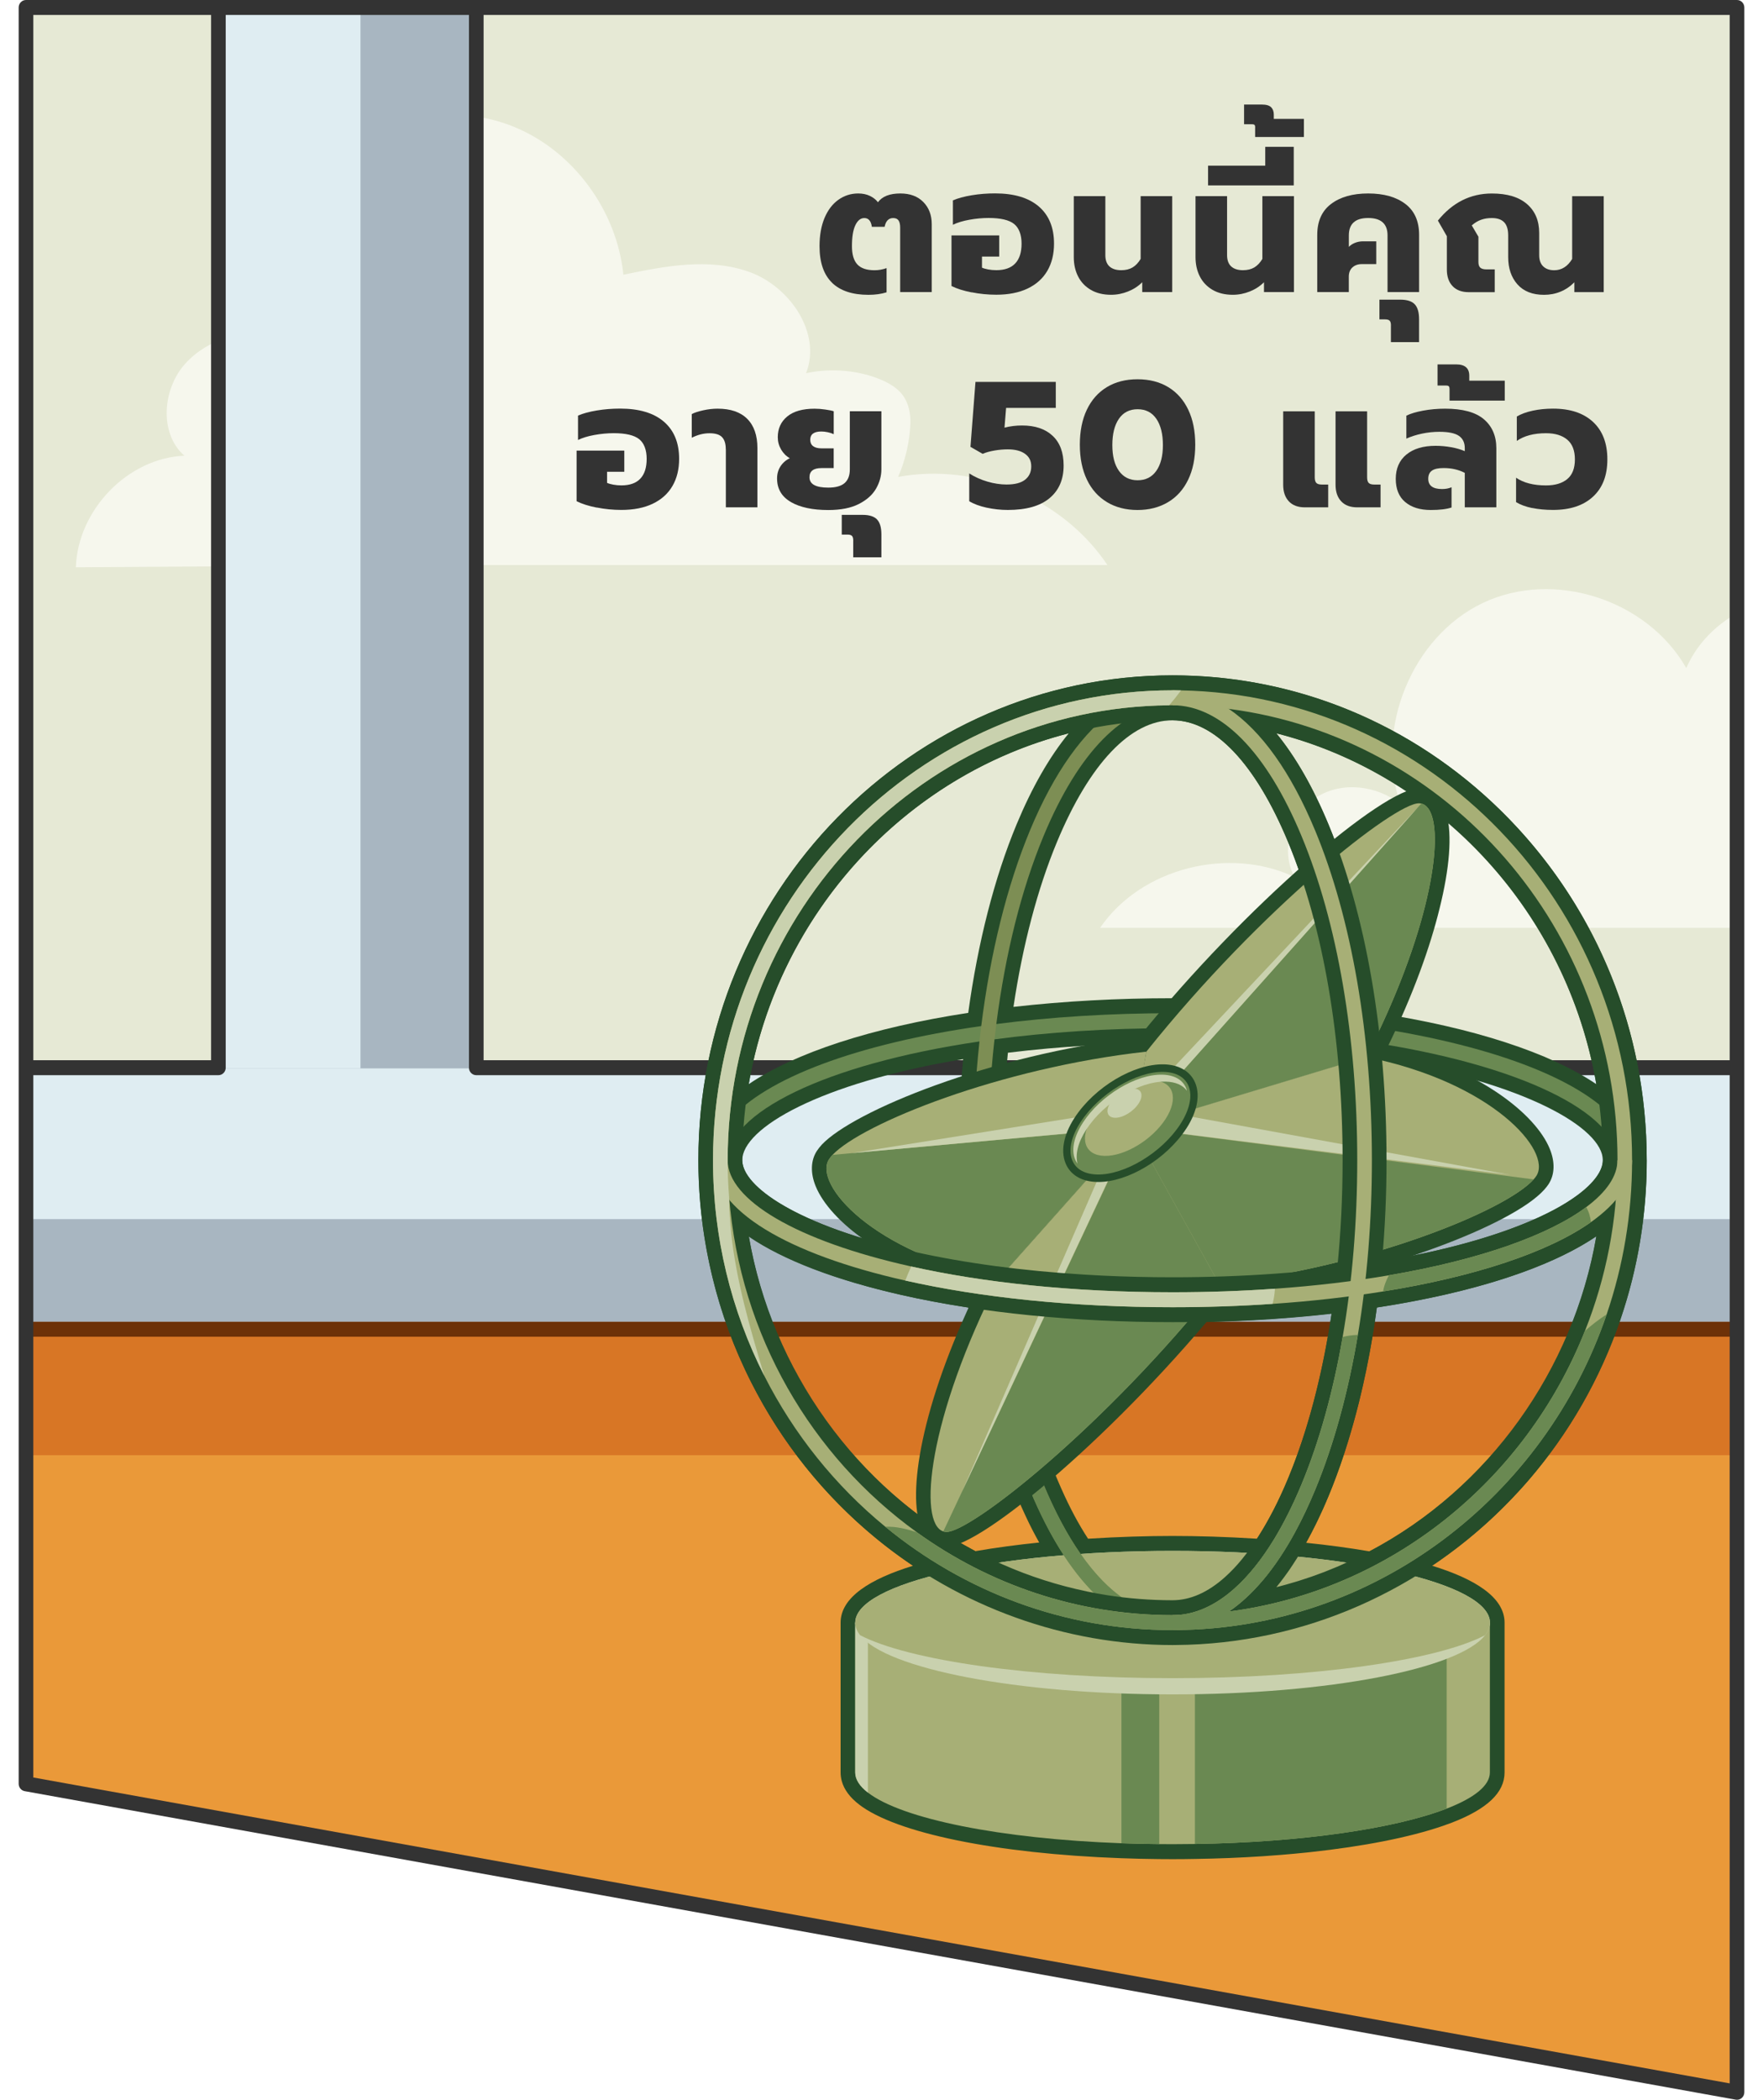 <?xml version="1.0" encoding="UTF-8"?>
<svg xmlns="http://www.w3.org/2000/svg" xmlns:xlink="http://www.w3.org/1999/xlink" viewBox="0 0 472 562">
  <defs>
    <style>
      .cls-1 {
        fill: #7d8e54;
      }

      .cls-2 {
        fill: #6a8952;
      }

      .cls-3 {
        fill: #dfedf2;
      }

      .cls-4 {
        fill: #ea9939;
      }

      .cls-5 {
        fill: #d87625;
      }

      .cls-6 {
        fill: #e6e9d5;
      }

      .cls-7 {
        fill: none;
      }

      .cls-8 {
        fill: #c9d1ae;
      }

      .cls-9 {
        fill: #264d2a;
      }

      .cls-10 {
        fill: #f6f7ed;
      }

      .cls-11 {
        fill: #333;
      }

      .cls-12 {
        fill: #a7af76;
      }

      .cls-13 {
        fill: #6d3108;
      }

      .cls-14 {
        fill: #a8b6c1;
      }

      .cls-15 {
        clip-path: url(#clippath);
      }
    </style>
    <clipPath id="clippath">
      <polygon class="cls-7" points="465.04 2 465.04 560 6.96 477.43 6.96 2 465.04 2"/>
    </clipPath>
  </defs>
  <g id="Image">
    <g>
      <g class="cls-15">
        <rect class="cls-4" x="3.18" y="339.95" width="564.67" height="225.24"/>
        <rect class="cls-5" x="3.41" y="355.76" width="477.71" height="33.72"/>
        <rect class="cls-6" x="-3.03" y="-25.93" width="536.34" height="319.46"/>
        <path class="cls-10" d="M112.49,151.23h184c-12.04-17.96-35.09-27.48-56.04-23.58,1.9-4.31,3.13-9.58,3.28-14.32.09-2.69-.48-5.48-2.08-7.61-1.38-1.84-3.42-3.05-5.51-3.97-6.14-2.7-13.83-3.31-20.34-1.86,4.24-10.81-4.43-23.25-15.18-27.1-10.74-3.86-22.56-1.58-33.72.74-1.77-17.2-13.37-32.97-29.05-39.48-15.68-6.51-34.75-3.46-47.75,7.61s-19.35,29.71-15.91,46.65c-8.97-.04-18.51,2.29-24.6,9.03-6.09,6.74-7.04,18.67-.23,24.63-15.09.62-28.52,14.43-29.05,29.86"/>
        <g>
          <rect class="cls-3" x="-208.2" y="285.77" width="687.93" height="68"/>
          <rect class="cls-14" x="-208.2" y="326.3" width="687.93" height="27.48"/>
          <rect class="cls-14" x="58.47" y=".44" width="69.04" height="285.52"/>
          <rect class="cls-3" x="58.47" y=".44" width="38.04" height="285.52"/>
          <path class="cls-11" d="M58.47,287.77H-210.6c-1.08,0-1.96-.9-1.96-2s.88-2,1.96-2H56.51V-11.77c0-1.11.88-2,1.96-2s1.96.9,1.96,2v297.54c0,1.11-.88,2-1.96,2Z"/>
          <path class="cls-11" d="M467.1,287.77H127.51c-1.08,0-1.96-.9-1.96-2V-11.77c0-1.11.88-2,1.96-2s1.96.9,1.96,2v295.54h337.63c1.08,0,1.96.9,1.96,2s-.88,2-1.96,2Z"/>
          <rect class="cls-13" x="3.41" y="353.76" width="476.32" height="4"/>
        </g>
        <path class="cls-10" d="M479.75,248.34h-185.23c10.99-16.14,34.65-21.88,52.1-13.58-4-7.09-.95-17.05,5.84-21.38s16.16-3.2,22.47,1.83c-7-20.1,3.12-44.82,22.05-53.82,18.92-9,43.94-1.01,54.48,17.41,6.59-15.15,25.78-23.06,40.81-16.82"/>
      </g>
      <g>
        <g>
          <path class="cls-9" d="M440.87,310.53c0-71.56-56.94-129.77-126.94-129.77s-126.95,58.21-126.95,129.77c0,43.88,21.8,84.63,57.45,108.54-11.49,3.53-19.38,8.46-19.38,15.23v40.09c0,.78.11,1.56.31,2.31.62,2.26,2.17,4.37,4.64,6.27,9.86,7.64,36.73,13.15,70.1,14.37,3.45.13,6.9.21,10.24.24,1.19.01,2.39.02,3.59.02,2.04,0,4.05-.02,6.04-.06,6.22-.09,12.3-.34,18.17-.73,1.67-.11,3.34-.24,4.98-.37,2.31-.19,4.58-.4,6.81-.63.31-.04.63-.07.93-.1,14.16-1.53,26.44-3.93,35.36-6.99.86-.3,1.69-.6,2.5-.9,9.48-3.67,14.09-8.06,14.09-13.43v-40.09c0-6.77-7.88-11.69-19.38-15.23,35.66-23.91,57.45-64.66,57.45-108.54ZM369.99,283.48c38.44,6.37,59.13,18.48,59.13,27.05s-20.69,20.68-59.13,27.04c.79-8.85,1.22-17.92,1.22-27.04s-.43-18.2-1.22-27.05ZM427.38,290.18c-12.4-8.4-32.96-15.13-58.77-19.08-2.57-18.79-7.01-36.17-12.94-50.43-4.12-9.93-8.8-18.08-13.97-24.4,43.81,11.18,77.82,48.26,85.67,93.92ZM359.46,310.53c0,9.73-.5,19.38-1.45,28.76-13.84,1.7-28.65,2.58-44.08,2.58s-30.24-.88-44.11-2.58c-.95-9.26-1.43-18.92-1.43-28.76s.51-19.39,1.45-28.77c13.86-1.7,28.67-2.58,44.09-2.58s30.23.88,44.08,2.58c.95,9.36,1.45,19.01,1.45,28.77ZM313.92,192.78c11.22,0,22.21,11.57,30.94,32.59,5.18,12.47,9.18,27.63,11.65,44.12-13.56-1.53-27.85-2.32-42.59-2.32s-29.04.79-42.59,2.32c2.46-16.48,6.45-31.65,11.64-44.12,8.73-21.02,19.73-32.59,30.95-32.59ZM286.13,196.27c-5.17,6.31-9.84,14.46-13.97,24.39-5.93,14.26-10.37,31.64-12.94,50.43-25.81,3.95-46.37,10.68-58.77,19.08,7.86-45.65,41.86-82.72,85.67-93.91ZM257.85,283.48c-.79,8.85-1.22,17.92-1.22,27.05s.43,18.23,1.23,27.04c-38.44-6.37-59.14-18.48-59.14-27.04s20.69-20.68,59.13-27.05ZM261.23,415.21c-31.96-16.88-54.54-48.5-60.75-84.31,12.4,8.38,32.96,15.11,58.76,19.06.2,1.41.4,2.81.61,4.21.02.1.03.2.05.29.17,1.06.33,2.12.51,3.17.04.21.07.42.11.63.17.97.33,1.93.51,2.88.05.28.1.56.15.84.17.9.34,1.8.52,2.7.07.31.13.63.2.95.17.86.34,1.71.53,2.56.07.34.15.69.23,1.03.18.82.36,1.64.55,2.45.08.36.17.72.24,1.07.19.8.38,1.58.57,2.37.1.37.19.74.28,1.11.2.76.38,1.52.59,2.27.1.38.21.76.31,1.15.2.72.39,1.45.6,2.17.12.4.24.8.35,1.2.2.69.39,1.37.6,2.05.14.43.26.86.4,1.29.2.63.39,1.27.6,1.9.16.47.31.94.47,1.41.19.57.37,1.15.57,1.71.19.54.38,1.07.57,1.6.18.48.34.98.52,1.46.24.65.49,1.3.73,1.94.14.35.26.7.4,1.04.38.99.77,1.97,1.18,2.93.03.08.07.16.1.24.31.75.64,1.49.95,2.22.09.2.18.39.26.59.27.6.55,1.21.82,1.8.11.25.23.49.34.73.25.53.5,1.06.75,1.58.14.29.28.58.43.87.23.45.45.9.68,1.34.19.35.37.69.55,1.04.19.35.38.71.57,1.06.2.35.38.7.58,1.04-5.75.59-11.5,1.35-16.96,2.29ZM336.52,411.83c-8.23-.52-16.03-.74-22.6-.74s-14.38.22-22.62.74c-2.52-3.85-4.92-8.34-7.15-13.39-.05-.1-.09-.19-.13-.29-.35-.8-.71-1.62-1.06-2.45-.03-.08-.06-.16-.1-.24-.32-.79-.65-1.6-.97-2.41-.24-.64-.49-1.29-.73-1.94-.1-.26-.2-.51-.29-.77-.26-.74-.53-1.49-.79-2.24-.06-.18-.13-.36-.2-.54-.27-.8-.54-1.61-.81-2.43-.04-.14-.09-.27-.13-.41-.28-.85-.55-1.71-.81-2.58-.04-.1-.07-.21-.11-.32-.26-.88-.53-1.78-.79-2.68-.02-.1-.05-.19-.08-.28-.26-.92-.52-1.84-.76-2.77-.03-.09-.05-.17-.07-.26-.25-.93-.5-1.87-.73-2.82-.03-.09-.05-.19-.07-.28-.24-.94-.47-1.89-.7-2.85-.03-.11-.05-.21-.08-.32-.22-.95-.43-1.9-.65-2.86-.02-.12-.05-.24-.08-.36-.21-.95-.4-1.91-.6-2.87-.03-.14-.06-.29-.09-.43-.19-.95-.37-1.9-.56-2.85-.03-.17-.06-.34-.09-.51-.18-.94-.34-1.88-.51-2.83-.03-.18-.06-.36-.09-.54-.17-.95-.32-1.91-.47-2.87-.03-.15-.05-.3-.07-.44-.08-.46-.14-.92-.21-1.37,13.52,1.53,27.81,2.31,42.58,2.31s29-.78,42.59-2.32c-2.47,16.48-6.46,31.65-11.65,44.13-2.57,6.18-5.37,11.59-8.34,16.13ZM366.62,415.21c-5.48-.94-11.21-1.7-16.96-2.29,2.14-3.82,4.15-8.01,6.02-12.53,5.93-14.26,10.37-31.64,12.94-50.43,25.8-3.94,46.35-10.68,58.75-19.07-6.2,35.82-28.79,67.45-60.74,84.32Z"/>
          <path class="cls-12" d="M398.88,434.3v40.09c0,3.53-4.21,6.84-11.57,9.68-13.79,5.33-38.62,9.02-67.4,9.47-1.98.03-3.97.05-5.98.05-1.19,0-2.38-.01-3.57-.02-3.44-.03-6.82-.11-10.13-.23-32.5-1.19-58.81-6.54-67.87-13.56-2.21-1.71-3.4-3.52-3.4-5.4v-40.09h169.92Z"/>
          <path class="cls-8" d="M232.36,434.3v45.49c-2.21-1.71-3.4-3.52-3.4-5.4v-40.09h3.4Z"/>
          <path class="cls-2" d="M310.36,449.27v44.3c-3.44-.03-6.82-.11-10.13-.23v-44.07h10.13Z"/>
          <path class="cls-2" d="M387.31,436.3v47.77c-13.79,5.33-38.62,9.02-67.4,9.47v-57.24h67.4Z"/>
          <path class="cls-8" d="M398.88,434.3c0,1.15-.44,2.27-1.29,3.36-7.03,9-41.82,15.84-83.66,15.84s-76.66-6.85-83.67-15.85c-.85-1.09-1.29-2.21-1.29-3.35,0-10.61,38.04-19.21,84.97-19.21s84.96,8.6,84.96,19.21Z"/>
          <path class="cls-12" d="M398.88,434.3c0,1.15-.44,2.27-1.29,3.36-12.96,6.73-45.53,11.5-83.66,11.5s-70.72-4.78-83.67-11.51c-.85-1.09-1.29-2.21-1.29-3.35,0-10.61,38.04-19.21,84.97-19.21s84.96,8.6,84.96,19.21Z"/>
          <path class="cls-12" d="M313.92,184.76c-67.85,0-123.04,56.42-123.04,125.76,0,47.3,25.67,88.59,63.53,110.05,11.53,6.55,24.19,11.24,37.6,13.72,7.11,1.32,14.44,2,21.91,2s14.8-.68,21.92-2c13.4-2.47,26.05-7.17,37.58-13.72,37.86-21.47,63.53-62.76,63.53-110.05,0-69.35-55.19-125.76-123.03-125.76ZM367.32,419.35c-11.79,6.08-24.7,10.21-38.32,11.97-3.69.48-7.43.78-11.22.9-1.28.05-2.57.07-3.86.07-5.11,0-10.15-.33-15.09-.97-13.61-1.77-26.52-5.9-38.32-11.97-36-18.53-61.6-55.2-65.25-98.18-.3-3.5-.46-7.06-.46-10.64s.16-7.14.46-10.64c4.85-57.07,48.37-102.98,103.57-110.15,4.95-.64,9.98-.97,15.09-.97s10.14.33,15.08.97c55.19,7.16,98.72,53.08,103.57,110.15.3,3.5.46,7.06.46,10.64s-.16,7.14-.46,10.64c-3.65,42.99-29.25,79.66-65.25,98.18Z"/>
          <path class="cls-2" d="M432.57,299.88c-9.64-11.37-34.48-20.56-67.44-25.26-1.32-.19-2.66-.37-4.03-.54-14.46-1.87-30.37-2.9-47.18-2.9s-32.72,1.03-47.19,2.9c-1.35.17-2.69.35-4.03.54-32.96,4.71-57.81,13.89-67.44,25.26-2.86,3.37-4.38,6.94-4.38,10.64s1.52,7.27,4.38,10.64c9.64,11.38,34.5,20.56,67.46,25.26,1.32.19,2.66.37,4.02.55,14.47,1.87,30.38,2.89,47.18,2.89s32.72-1.03,47.18-2.89c1.36-.18,2.7-.36,4.03-.55,32.97-4.71,57.81-13.89,67.44-25.26,2.86-3.37,4.38-6.94,4.38-10.64s-1.52-7.27-4.38-10.64ZM365.6,342.32c-1.31.2-2.65.39-4.01.56-14.25,1.9-30.26,2.99-47.67,2.99s-33.41-1.09-47.67-2.99c-1.35-.17-2.68-.36-4.01-.56-41.75-6.13-67.44-19.28-67.44-31.79s25.68-25.65,67.43-31.79c1.32-.2,2.65-.39,4.01-.56,14.26-1.9,30.27-2.99,47.68-2.99s33.42,1.09,47.67,2.99c1.35.17,2.69.36,4.01.56,41.75,6.14,67.43,19.28,67.43,31.79s-25.68,25.65-67.43,31.79Z"/>
          <path class="cls-1" d="M365.6,278.74c-.15-1.38-.3-2.75-.47-4.12-2.44-19.57-6.88-37.52-13.06-52.39-6.45-15.54-14.36-26.59-23.07-32.49-4.83-3.28-9.89-4.98-15.08-4.98s-10.26,1.69-15.09,4.98c-8.7,5.9-16.61,16.95-23.07,32.49-6.18,14.88-10.62,32.82-13.06,52.39-.17,1.36-.32,2.73-.47,4.12-1.12,10.25-1.69,20.92-1.69,31.79s.58,21.54,1.7,31.79c.04.41.08.82.13,1.23.11.96.23,1.92.35,2.88,2.43,19.57,6.86,37.53,13.04,52.39,2.76,6.65,5.79,12.47,9.03,17.42,4.33,6.64,9.05,11.7,14.04,15.08,1.77,1.21,3.58,2.21,5.43,2.97,3.15,1.33,6.39,2,9.67,2,1.29,0,2.59-.11,3.86-.32,1.96-.32,3.9-.88,5.81-1.68,1.83-.77,3.64-1.76,5.42-2.97,4.99-3.37,9.71-8.44,14.04-15.08,3.25-4.96,6.28-10.78,9.03-17.42,6.18-14.88,10.62-32.82,13.06-52.39.17-1.36.32-2.73.47-4.12,1.12-10.25,1.69-20.92,1.69-31.79s-.58-21.54-1.69-31.79ZM361.1,346.98c-2.41,18.79-6.7,35.99-12.63,50.28-3.04,7.3-6.37,13.54-9.94,18.64-6.34,9.1-13.4,14.59-20.74,16.01-1.27.25-2.57.38-3.86.38-8.73,0-17.17-5.7-24.62-16.39-3.57-5.11-6.9-11.34-9.93-18.64-5.93-14.29-10.22-31.49-12.63-50.28-.15-1.14-.29-2.28-.42-3.43-.03-.22-.05-.44-.07-.67-1.19-10.4-1.79-21.27-1.79-32.35s.61-21.94,1.78-32.35c.15-1.37.31-2.74.49-4.1,2.41-18.79,6.7-36,12.63-50.28,9.38-22.6,21.66-35.03,34.55-35.03s25.16,12.44,34.54,35.03c5.94,14.28,10.23,31.49,12.63,50.28.18,1.35.34,2.72.49,4.1,1.18,10.41,1.78,21.27,1.78,32.35s-.61,21.94-1.78,32.35c-.15,1.38-.31,2.74-.49,4.11Z"/>
          <path class="cls-2" d="M317.78,431.92v4.06c-1.27.21-2.57.32-3.86.32-14.57,0-28.12-13.31-38.16-37.48-6.48-15.6-11.04-34.58-13.39-55.28h3.95c2.31,20.13,6.76,38.57,13.05,53.72,9.38,22.59,21.66,35.03,34.55,35.03,1.29,0,2.59-.13,3.86-.38Z"/>
        </g>
        <g>
          <path class="cls-9" d="M414.58,316.95s0,.02-.02.03c-.31.47-.66.91-1.04,1.33,0,.01,0,.02,0,.03,0,0,0,0-.02,0,0,.01,0,.02-.02.02-8.3,9.39-43.82,23.11-79.55,28.25-1.85.26-3.69.5-5.54.71-28.68,35.58-65.49,66.68-75.02,66.68h-.11c-.36-.01-.7-.05-1.03-.1-.11-.02-.22-.06-.32-.09-.2-.04-.39-.08-.58-.15-.02,0-.03-.01-.05-.01,0,0,0,0,0-.01h-.02c-1.48-.51-3.45-1.76-4.71-4.88-3.57-8.77-.2-32.24,15.16-63.84-24.49-6-39.54-18.14-43.33-27.42-1.45-3.54-1.34-6.9.31-9.45.37-.57.83-1.14,1.36-1.72,8.41-8.89,44.54-23.92,84.83-28.67,28.7-35.56,65.51-66.68,75.02-66.68h.1c.39.02.75.06,1.11.13h0c.06.01.12.02.17.03.03.01.05.01.07.02.2.04.38.09.54.13.02.01.04.02.07.03.16.05.29.1.4.14.36.15.74.35,1.15.6h0c.29.2.6.44.89.71.08.06.16.13.23.2.25.25.5.51.74.82.09.12.17.25.25.38.15.2.28.41.41.63.05.09.11.16.16.24.06.11.11.24.17.36.06.11.11.22.16.33.11.24.22.48.3.73.04.08.07.15.1.23.03.08.05.16.08.24.06.18.12.35.17.53.04.13.08.26.11.4,1.54,5.66.8,14.55-1.86,25.25-2.53,10.32-6.99,22.85-13.85,36.95,24.5,6.01,39.55,18.14,43.34,27.42,1.45,3.54,1.34,6.9-.31,9.44Z"/>
          <path class="cls-12" d="M267.48,342.13c-33.81-6.76-49.83-25.24-45.53-31.85.25-.38.57-.78.94-1.18,7.9-8.36,44.77-23.29,84.01-27.63l-3.5,20.32-35.93,40.34Z"/>
          <path class="cls-2" d="M267.48,342.13c-33.81-6.76-49.83-25.24-45.53-31.85.25-.38.57-.78.94-1.18l80.52-7.31-35.93,40.34Z"/>
          <path class="cls-12" d="M326.36,343.56c-30.84,38.62-66.6,66.62-73,66.46-.29,0-.56-.05-.81-.14-6.82-2.17-4.19-30.29,14.96-67.76l35.9-40.32h0s22.95,41.77,22.95,41.77Z"/>
          <path class="cls-2" d="M326.36,343.56c-30.84,38.62-66.6,66.62-73,66.46-.29,0-.56-.05-.81-.14l50.87-108.08,22.95,41.76Z"/>
          <path class="cls-12" d="M365.76,282.91l-62.09,18.77-.42.25-.08-.28,3.74-20.18h0c30.84-38.62,66.59-66.62,73-66.47.21,0,.41.03.6.08.16.03.3.07.44.13.72.3,1.33.9,1.82,1.79,3.91,7.19-.15,32.93-17,65.9Z"/>
          <path class="cls-2" d="M365.76,282.91l-62.09,18.77-.42.25-.08-.28,77.34-86.57c.16.03.3.07.44.13,6.54,2.71,3.76,30.64-15.18,67.7Z"/>
          <path class="cls-12" d="M411.31,314.74c-.2.3-.42.6-.71.91-7.35,8.31-44.59,23.52-84.25,27.9l-23.2-41.76h.02s62.61-18.89,62.61-18.89c33.81,6.76,49.83,25.24,45.54,31.84Z"/>
          <path class="cls-2" d="M410.6,315.65c-7.35,8.31-44.59,23.52-84.25,27.9l-23.19-41.77,107.44,13.88Z"/>
          <polygon class="cls-8" points="304.07 296.51 303.17 301.78 379.46 216.25 304.07 296.51"/>
          <polygon class="cls-8" points="296.71 309.16 303.18 302.07 257.61 399.12 296.71 309.16"/>
          <polygon class="cls-8" points="228.1 308.63 304.07 296.51 303.17 301.78 228.1 308.63"/>
          <polygon class="cls-8" points="303.17 301.78 315.09 298.18 404.34 314.44 303.17 301.78"/>
          <path class="cls-9" d="M317.6,302.05c-5.25,8.09-15.52,14.31-23.56,14.31-.13,0-.24,0-.37-.01-3.84-.09-6.73-1.66-8.13-4.43-1.71-3.36-.94-8,2.14-12.74,5.34-8.22,15.84-14.49,23.93-14.31,3.84.1,6.73,1.67,8.14,4.43,1.71,3.36.93,8.01-2.14,12.75Z"/>
          <g>
            <path class="cls-2" d="M315.97,300.94c-4.93,7.58-14.89,13.59-22.25,13.41-7.36-.18-9.34-6.47-4.41-14.05,4.93-7.58,14.89-13.59,22.25-13.41,7.36.18,9.34,6.47,4.41,14.05Z"/>
            <path class="cls-12" d="M312.03,299.53c-3.62,5.57-10.93,9.97-16.33,9.84-5.4-.13-6.85-4.75-3.24-10.31,3.62-5.57,10.93-9.97,16.33-9.84,5.4.13,6.85,4.75,3.24,10.31Z"/>
            <path class="cls-8" d="M304.83,295.36c-1.4,2.15-4.23,3.86-6.31,3.81-2.09-.05-2.65-1.84-1.25-3.99,1.4-2.15,4.23-3.86,6.31-3.81,2.09.05,2.65,1.84,1.25,3.99Z"/>
            <path class="cls-8" d="M317.78,291.93c-1.11-1.48-3.03-2.37-5.68-2.44-7.04-.17-16.56,5.57-21.26,12.81-2.28,3.51-3.01,6.73-2.36,9.14-1.84-2.44-1.47-6.48,1.46-11,4.71-7.25,14.23-12.99,21.26-12.81,3.63.09,5.89,1.73,6.58,4.29Z"/>
          </g>
        </g>
        <g>
          <path class="cls-9" d="M433.86,353.09c4.65-13.65,7.01-27.97,7.01-42.57,0-34.19-12.95-66.49-36.46-90.93-23.48-24.41-54.78-38.2-88.15-38.82h-.02c-.77-.01-1.55-.02-2.32-.02-70,0-126.95,58.21-126.95,129.77,0,3.88.17,7.75.51,11.6.36,4.11.93,8.19,1.67,12.24,1.81,9.88,4.72,19.54,8.7,28.7.04.09.08.17.12.25.99,2.26,2.03,4.49,3.15,6.69h0s0,0,0,0c0,0,0,0,0,0,8.21,16.21,19.47,30.25,33.44,41.73,22.42,18.42,50.61,28.56,79.37,28.56.3,0,.59,0,.89-.01,34.38-.24,66.39-14.78,89.58-38.84,1.65-1.71,3.27-3.45,4.83-5.26.04-.05.08-.09.12-.14,10.61-12.34,19.03-26.83,24.52-42.96,0,0,0,0,0,0,0,0,0,0,0,0,0,0,0,0,0,0ZM419.24,358.2c-.16.38-.34.75-.51,1.13-.34.77-.69,1.53-1.05,2.29-.21.44-.43.88-.64,1.32-.33.68-.67,1.37-1.01,2.04-.23.46-.47.91-.71,1.36-.34.65-.69,1.3-1.04,1.94-.25.45-.5.91-.76,1.36-.36.64-.73,1.27-1.1,1.9-.26.44-.52.87-.78,1.31-.39.64-.79,1.27-1.19,1.9-.26.41-.52.82-.78,1.22-.44.68-.9,1.34-1.35,2.01-.24.35-.47.7-.71,1.04-.61.87-1.23,1.72-1.85,2.57-.1.13-.19.27-.29.4-.73.98-1.48,1.95-2.25,2.9-.21.27-.44.53-.65.8-.55.68-1.11,1.36-1.67,2.02-.29.34-.58.67-.88,1.01-.51.58-1.02,1.16-1.53,1.74-.32.36-.65.71-.97,1.06-.5.54-1.01,1.08-1.52,1.61-.34.35-.68.7-1.03,1.05-.52.52-1.03,1.04-1.56,1.55-.35.34-.7.68-1.05,1.01-.54.52-1.09,1.02-1.64,1.53-.34.31-.68.63-1.03.94-.59.53-1.2,1.05-1.8,1.57-.31.27-.62.54-.94.81-.74.62-1.49,1.23-2.25,1.83-.19.15-.37.3-.55.45-.95.75-1.92,1.49-2.9,2.21-.2.15-.41.29-.61.44-.77.56-1.55,1.12-2.33,1.66-.34.23-.68.46-1.03.69-.66.44-1.32.88-1.98,1.31-.39.25-.78.49-1.17.74-.63.4-1.27.79-1.91,1.17-.41.25-.83.49-1.24.73-.63.37-1.27.73-1.91,1.09-.42.24-.85.47-1.27.7-.65.35-1.3.69-1.96,1.03-.42.22-.84.44-1.26.65-.69.35-1.39.68-2.08,1.01-.39.19-.78.38-1.18.56-.8.37-1.61.73-2.42,1.08-.3.13-.59.26-.89.39-1.12.47-2.24.93-3.37,1.37-.17.06-.34.12-.5.19-.96.37-1.93.72-2.9,1.06-.39.14-.78.26-1.17.39-.76.26-1.51.51-2.28.75-.45.14-.91.28-1.37.41-.71.21-1.42.42-2.13.62-.48.13-.97.26-1.45.39-.37.1-.74.19-1.12.29.13-.16.27-.34.4-.5.17-.22.35-.43.52-.66.16-.2.32-.41.48-.62.1-.13.2-.26.3-.4.12-.16.25-.33.37-.49.21-.29.42-.58.64-.88.17-.23.33-.46.5-.7.07-.1.14-.2.21-.3.1-.14.19-.29.29-.43.05-.07.09-.14.14-.21.16-.23.32-.46.47-.7.22-.33.44-.67.65-1.01.13-.2.25-.39.38-.58.03-.05.07-.11.1-.16.22-.34.43-.7.64-1.05.13-.22.27-.43.4-.66.19-.32.38-.65.57-.98.08-.14.17-.29.25-.43.08-.14.16-.27.24-.41.34-.6.68-1.21,1.02-1.83,0-.01.01-.03.02-.04.09-.16.17-.33.26-.49.16-.3.32-.61.48-.92.37-.7.73-1.41,1.09-2.14.2-.39.39-.79.58-1.19.35-.74.7-1.48,1.05-2.23.16-.34.31-.68.47-1.02.5-1.12,1-2.25,1.47-3.41.64-1.54,1.26-3.11,1.86-4.71,1.68-4.46,3.2-9.16,4.59-14.06.6-2.14,1.19-4.3,1.74-6.52,1.35-5.48,2.53-11.19,3.52-17.12,0,0,0,0,0,0,.44-2.64.84-5.32,1.2-8.02.77-.12,1.54-.23,2.3-.36,3.18-.51,6.28-1.07,9.28-1.66,20.52-4.04,36.69-9.87,47.21-17.04-1.4,8.15-3.63,16.11-6.7,23.83,0,0,0,0,0,0-.46,1.17-.95,2.33-1.45,3.48ZM429.12,310.53c0,2.77-2.4,6.07-6.76,9.31-1.83,1.36-3.97,2.7-6.39,3.99-10.5,5.59-26.28,10.4-44.78,13.55-.39.07-.8.13-1.19.2.8-8.82,1.21-17.85,1.21-27.04,0-33.84-5.52-65.76-15.53-89.86-4.14-9.96-8.82-18.12-14-24.44,50.68,12.83,87.44,59.77,87.44,114.31ZM198.87,304.52c3.02-60.69,51.5-109.67,111.3-111.68.95-.03,1.9-.05,2.86-.06h0s.06,0,.09,0c.23,0,.46,0,.69,0,.06,0,.12,0,.18,0,11.2.05,22.16,11.62,30.87,32.59,9.41,22.63,14.59,52.87,14.59,85.16,0,9.82-.48,19.44-1.42,28.76-5.51.68-11.18,1.23-16.98,1.63-8.72.62-17.85.94-27.13.94-6.32,0-12.56-.15-18.67-.44-1.63-.08-3.25-.17-4.87-.27-16.5-1-31.98-3.06-45.6-6.1-31.65-7.05-46.06-17.66-46.06-24.53,0-2.01.05-4.02.15-6.01ZM291,425.94c-15.48-3.2-30.17-9.64-43.29-19.11-25.17-18.14-41.99-45.35-47.23-75.85,9.25,6.29,23.08,11.62,41.06,15.66,21,4.73,46.03,7.23,72.39,7.23,9.16,0,18.26-.31,27.04-.91,0,0,0,0,0,0,5.28-.36,10.47-.83,15.54-1.4-.28,1.88-.58,3.74-.9,5.58-.62,3.6-1.32,7.12-2.08,10.54-2.29,10.25-5.19,19.64-8.67,28.01-.29.69-.58,1.37-.87,2.04-.13.3-.27.6-.4.9-.17.38-.34.75-.51,1.13-.13.28-.25.54-.38.82-.19.41-.38.82-.58,1.22-.1.2-.19.39-.29.59-.24.5-.49.99-.74,1.48-.05.09-.09.18-.14.27-2.64,5.12-5.46,9.54-8.4,13.12-.01.01-.02.02-.03.04-.35.42-.69.83-1.04,1.23-.09.1-.18.2-.28.31-.28.31-.56.62-.84.92-.2.21-.4.42-.61.62-.18.19-.37.38-.55.56-.4.39-.8.77-1.2,1.13-4.61,4.14-9.35,6.23-14.09,6.23-5.96,0-11.87-.46-17.67-1.38-1.76-.28-3.51-.61-5.25-.97Z"/>
          <g>
            <path class="cls-12" d="M316.2,184.78c-.75-.01-1.52-.02-2.27-.02-67.85,0-123.04,56.42-123.04,125.76,0,20.77,4.95,40.38,13.7,57.65,7.95,15.7,19.04,29.47,32.42,40.45,21.08,17.31,47.84,27.67,76.91,27.67.27,0,.54,0,.81-.01,53.36-.35,98.77-35.61,115.42-84.51,4.41-12.93,6.8-26.81,6.8-41.25,0-68.57-53.97-124.5-120.75-125.74ZM424.32,356.23c-15.89,40-52.01,69.47-95.3,75.09-4.95.64-9.98.97-15.09.97-25.47,0-49.09-8.21-68.47-22.19-28.14-20.27-47.34-52.68-50.25-89.72-.26-3.25-.39-6.54-.39-9.86,0-66.83,52.94-121.25,118.2-121.75.3-.01.62-.01.92-.01,5.11,0,10.14.33,15.08.97,58.58,7.6,104.03,58.87,104.03,120.79,0,16.16-3.09,31.59-8.72,45.71Z"/>
            <path class="cls-12" d="M433.03,310.53c0,4.22-2.91,8.49-8.36,12.55-9.93,7.41-28.28,14.08-52.83,18.25-9.31,1.59-19.53,2.82-30.51,3.59-8.67.62-17.83.95-27.4.95-27.18,0-50.96-2.65-69.97-6.9-30.83-6.87-49.15-17.88-49.15-28.44h-3.92c0,13.47,20.13,25.15,51.49,32.21,20.04,4.52,44.66,7.14,71.55,7.14,9.23,0,18.19-.31,26.78-.9,10.45-.71,20.37-1.84,29.59-3.33,24.62-3.96,44.23-10.49,55.64-18.55,7.09-5.02,11.02-10.61,11.02-16.56h-3.92Z"/>
            <path class="cls-12" d="M352.07,222.23c-6.45-15.54-14.36-26.59-23.07-32.49-4.83-3.28-9.89-4.98-15.08-4.98v4c12.89,0,25.16,12.44,34.54,35.03,9.62,23.13,14.91,53.94,14.91,86.73,0,16.52-1.34,32.54-3.91,47.32-2.52,14.57-6.23,27.94-11,39.42-2.32,5.58-4.81,10.52-7.43,14.83-3.28,5.37-6.79,9.71-10.44,12.98-5.3,4.76-10.92,7.23-16.67,7.23v4c.27,0,.54,0,.81-.01,4.91-.17,9.71-1.85,14.28-4.97,3.2-2.17,6.3-5.05,9.26-8.58,3.02-3.61,5.89-7.92,8.58-12.89,1.82-3.37,3.57-7.06,5.22-11.03,5.01-12.07,8.88-26.17,11.46-41.53,2.47-14.67,3.76-30.49,3.76-46.77,0-33.32-5.41-64.68-15.22-88.3Z"/>
            <path class="cls-8" d="M316.2,184.78c-1.01,1.37-2.08,2.7-3.19,3.99-65.26.5-118.2,54.92-118.2,121.75,0,3.32.13,6.61.39,9.86.04,12.76,3.02,25.68,6.53,38.03.93,3.25,1.9,6.5,2.86,9.76-8.76-17.27-13.7-36.89-13.7-57.65,0-69.35,55.19-125.76,123.04-125.76.75,0,1.52.01,2.27.02Z"/>
            <path class="cls-8" d="M341.33,344.92c-.07,1.38-.27,2.74-.63,4.05-8.59.59-17.55.9-26.78.9-26.89,0-51.51-2.62-71.55-7.14.5-1.26,1.01-2.53,1.58-3.76,19.01,4.25,42.79,6.9,69.97,6.9,9.58,0,18.74-.33,27.4-.95Z"/>
            <path class="cls-2" d="M425.93,327.09c-11.41,8.06-31.02,14.59-55.64,18.55.15-1.01.49-2.02.9-2.96.2-.46.41-.91.65-1.35,24.55-4.18,42.9-10.84,52.83-18.25.7,1.21,1.12,2.59,1.26,4.01Z"/>
            <path class="cls-2" d="M363.53,357.29c-2.58,15.36-6.44,29.46-11.46,41.53-4.07,9.82-8.73,17.84-13.8,23.92-2.42,1.27-5,2.19-7.68,2.32,6.59-5.89,12.67-15.29,17.87-27.8,4.77-11.47,8.48-24.85,11-39.42,1.34-.34,2.7-.53,4.06-.55Z"/>
            <path class="cls-2" d="M430.15,351.78c-16.65,48.9-62.06,84.16-115.42,84.51-.27.01-.54.01-.81.01-29.08,0-55.84-10.36-76.91-27.67,2.85-.12,5.7.58,8.44,1.48,19.38,13.98,43.01,22.19,68.47,22.19,5.75,0,11.37-2.47,16.67-7.23,3.65-3.26,7.16-7.61,10.44-12.98,1.94-.75,3.88-1.5,5.82-2.23-2.69,4.97-5.56,9.27-8.58,12.89-2.96,3.53-6.05,6.41-9.26,8.58,43.29-5.63,79.41-35.09,95.3-75.09,1.85-1.64,3.79-3.14,5.84-4.46Z"/>
          </g>
        </g>
      </g>
      <path class="cls-11" d="M465.04,562c-.11,0-.23,0-.34-.03L6.62,479.4c-.94-.17-1.62-1-1.62-1.97V2c0-1.11.88-2,1.96-2h458.08c1.08,0,1.96.9,1.96,2v558c0,.59-.26,1.15-.7,1.53-.36.31-.8.47-1.26.47ZM8.92,475.74l454.16,81.87V4H8.92v471.74Z"/>
    </g>
  </g>
  <g id="Text">
    <g>
      <path class="cls-11" d="M222.75,75.66c-2.22-2.16-3.34-5.42-3.34-9.77,0-2.91.45-5.43,1.34-7.56.9-2.13,2.14-3.75,3.72-4.87,1.58-1.12,3.35-1.68,5.3-1.68,1.18,0,2.22.22,3.12.65.9.43,1.62,1,2.16,1.7,1.15-1.57,3.15-2.35,6-2.35,2.59,0,4.64.76,6.14,2.28,1.5,1.52,2.26,3.5,2.26,5.93v18.19h-8.45v-17.23c0-.86-.14-1.51-.43-1.94-.29-.43-.77-.65-1.44-.65-1.22,0-1.98.79-2.3,2.35h-3.41c-.22-1.57-.9-2.35-2.02-2.35-.99,0-1.79.64-2.4,1.92s-.91,3.15-.91,5.62c0,2.21.48,3.83,1.44,4.87s2.5,1.56,4.61,1.56c1.09,0,2.16-.19,3.22-.57v6.48c-1.44.45-3.06.67-4.85.67-4.29,0-7.54-1.08-9.77-3.24Z"/>
      <path class="cls-11" d="M260.14,78.26c-2.19-.43-3.99-1-5.4-1.71v-13.54h12.77v5.66h-4.61v2.97c.42.19.98.35,1.68.48.7.13,1.42.19,2.16.19,2.24,0,3.93-.6,5.06-1.8,1.14-1.2,1.7-2.97,1.7-5.3s-.66-4.18-1.99-5.26c-1.33-1.07-3.61-1.61-6.84-1.61-1.66,0-3.38.16-5.16.48s-3.24.77-4.39,1.34v-6.53c1.31-.57,2.99-1.03,5.04-1.37,2.05-.34,4.13-.5,6.24-.5,5.09,0,8.99,1.17,11.71,3.5,2.72,2.34,4.08,5.65,4.08,9.94,0,2.82-.6,5.25-1.8,7.3-1.2,2.05-2.96,3.62-5.28,4.73-2.32,1.1-5.11,1.65-8.38,1.65-2.21,0-4.41-.21-6.6-.65Z"/>
      <path class="cls-11" d="M292.04,77.58c-1.5-.88-2.64-2.08-3.41-3.6-.77-1.52-1.15-3.24-1.15-5.16v-16.32h8.45v15.79c0,1.34.37,2.35,1.1,3.02.74.67,1.79,1.01,3.17,1.01,1.18,0,2.19-.25,3.02-.74.83-.5,1.55-1.26,2.16-2.28v-16.8h8.45v25.68h-8.02v-2.64c-1.06,1.06-2.32,1.88-3.79,2.47-1.47.59-2.99.89-4.56.89-2.11,0-3.92-.44-5.42-1.32Z"/>
      <path class="cls-11" d="M324.63,77.58c-1.5-.88-2.64-2.08-3.41-3.6-.77-1.52-1.15-3.24-1.15-5.16v-16.32h8.45v15.79c0,1.34.37,2.35,1.1,3.02.74.67,1.79,1.01,3.17,1.01,1.18,0,2.19-.25,3.02-.74.83-.5,1.55-1.26,2.16-2.28v-16.8h8.45v25.68h-8.02v-2.64c-1.06,1.06-2.32,1.88-3.79,2.47-1.47.59-2.99.89-4.56.89-2.11,0-3.92-.44-5.42-1.32Z"/>
      <path class="cls-11" d="M323.43,44.34h15.31v-5.04h7.63v10.32h-22.94v-5.28Z"/>
      <path class="cls-11" d="M336.05,34.12c0-.32-.06-.54-.17-.67-.11-.13-.34-.19-.7-.19h-2.11v-5.28h4.7c1.22,0,2.06.24,2.54.72s.72,1.14.72,1.97v1.15h8.06v4.85h-13.06v-2.54Z"/>
      <path class="cls-11" d="M352.66,62.87c0-3.65,1.23-6.41,3.7-8.28,2.46-1.87,5.78-2.81,9.94-2.81s7.51.94,9.96,2.81c2.45,1.87,3.67,4.63,3.67,8.28v15.31h-8.45v-15.17c0-3.1-1.73-4.66-5.18-4.66s-5.18,1.55-5.18,4.66v3.07c.42-.45.96-.81,1.63-1.08.67-.27,1.39-.41,2.16-.41h3.55v6.1h-3.89c-1.02,0-1.86.3-2.5.89-.64.59-.96,1.42-.96,2.47v4.13h-8.45v-15.31Z"/>
      <path class="cls-11" d="M372.39,87.11c0-.61-.11-1.03-.34-1.27-.22-.24-.64-.36-1.25-.36h-1.49v-5.28h5.57c1.82,0,3.12.42,3.89,1.25s1.15,2.16,1.15,3.98v6.14h-7.54v-4.46Z"/>
      <path class="cls-11" d="M406.25,76.1c-1.65-1.87-2.47-4.3-2.47-7.27v-5.81c0-1.6-.36-2.78-1.08-3.53-.72-.75-1.82-1.13-3.29-1.13-1.06,0-2.02.15-2.88.46-.86.3-1.7.81-2.5,1.51l1.78,3.03v6.77c0,.71.17,1.21.5,1.51.34.3.87.46,1.61.46h2.26v6.1h-6.96c-1.86,0-3.3-.54-4.32-1.61-1.02-1.07-1.54-2.55-1.54-4.44v-8.93l-2.4-4.18c3.9-4.83,8.72-7.25,14.45-7.25,4.1,0,7.23.94,9.41,2.83,2.18,1.89,3.26,4.46,3.26,7.73v5.95c0,1.31.36,2.31,1.08,3,.72.69,1.7,1.03,2.95,1.03,1.98,0,3.58-1.01,4.8-3.02v-16.8h8.45v25.68h-7.87v-2.64c-1.06,1.09-2.28,1.92-3.67,2.5s-2.87.86-4.44.86c-3.1,0-5.48-.94-7.13-2.81Z"/>
      <path class="cls-11" d="M159.77,135.86c-2.19-.43-3.99-1-5.4-1.71v-13.54h12.77v5.66h-4.61v2.97c.42.19.98.35,1.68.48.7.13,1.42.19,2.16.19,2.24,0,3.93-.6,5.06-1.8,1.14-1.2,1.7-2.97,1.7-5.3s-.66-4.18-1.99-5.26c-1.33-1.07-3.61-1.61-6.84-1.61-1.66,0-3.38.16-5.16.48s-3.24.77-4.39,1.34v-6.53c1.31-.57,2.99-1.03,5.04-1.37,2.05-.34,4.13-.5,6.24-.5,5.09,0,8.99,1.17,11.71,3.5,2.72,2.34,4.08,5.65,4.08,9.94,0,2.82-.6,5.25-1.8,7.3-1.2,2.05-2.96,3.62-5.28,4.73-2.32,1.1-5.11,1.65-8.38,1.65-2.21,0-4.41-.21-6.6-.65Z"/>
      <path class="cls-11" d="M194.31,120.23c0-1.44-.33-2.51-.98-3.21-.66-.71-1.78-1.06-3.38-1.06s-3.15.4-4.75,1.2v-6.34c.74-.38,1.77-.72,3.1-1.01,1.33-.29,2.6-.43,3.82-.43,3.46,0,6.1.9,7.92,2.71,1.82,1.81,2.74,4.43,2.74,7.85v15.84h-8.45v-15.55Z"/>
      <path class="cls-11" d="M211.76,134.37c-2.48-1.42-3.72-3.53-3.72-6.31,0-1.21.3-2.29.91-3.24.61-.94,1.44-1.67,2.5-2.18-.96-.54-1.74-1.32-2.33-2.33-.59-1.01-.89-2.1-.89-3.29,0-2.3.84-4.15,2.52-5.54,1.68-1.39,4.12-2.09,7.32-2.09.93,0,1.89.07,2.88.22.99.14,1.74.29,2.26.46v6.14c-.45-.22-.98-.4-1.61-.53-.62-.13-1.19-.19-1.7-.19-1.98,0-2.98.74-2.98,2.21s1.01,2.3,3.02,2.3h3.26v5.28h-3.26c-2.14,0-3.22.81-3.22,2.45,0,1.86,1.68,2.78,5.04,2.78,1.98,0,3.44-.41,4.37-1.22.93-.82,1.39-2.04,1.39-3.67v-15.55h8.45v15.5c0,1.82-.48,3.57-1.44,5.23s-2.5,3.03-4.61,4.1c-2.11,1.07-4.83,1.61-8.16,1.61-4.19,0-7.53-.71-10.01-2.13Z"/>
      <path class="cls-11" d="M228.44,144.71c0-.61-.11-1.03-.34-1.27-.22-.24-.64-.36-1.25-.36h-1.49v-5.28h5.57c1.82,0,3.12.42,3.89,1.25s1.15,2.16,1.15,3.98v6.14h-7.54v-4.46Z"/>
      <path class="cls-11" d="M264.15,135.88c-1.89-.42-3.44-.99-4.66-1.73v-7.44c1.44.93,3.06,1.66,4.87,2.18,1.81.53,3.51.79,5.11.79,2.24,0,3.9-.43,4.99-1.3s1.63-2.05,1.63-3.55-.55-2.56-1.66-3.36c-1.1-.8-2.65-1.2-4.63-1.2-1.12,0-2.3.1-3.53.31-1.23.21-2.3.5-3.19.89l-3.26-1.87,1.34-17.38h21.5v6.96h-13.3l-.43,5.28c1.47-.38,3.04-.58,4.7-.58,3.49,0,6.22.92,8.18,2.76,1.97,1.84,2.95,4.49,2.95,7.95,0,3.74-1.26,6.66-3.79,8.76-2.53,2.1-6.24,3.14-11.14,3.14-1.92,0-3.82-.21-5.71-.62Z"/>
      <path class="cls-11" d="M296.4,134.41c-2.34-1.39-4.14-3.4-5.4-6.02-1.26-2.62-1.9-5.74-1.9-9.36s.62-6.74,1.87-9.36c1.25-2.62,3.03-4.64,5.35-6.05,2.32-1.41,5.06-2.11,8.23-2.11s5.91.71,8.23,2.11c2.32,1.41,4.1,3.42,5.35,6.05,1.25,2.62,1.87,5.74,1.87,9.36s-.63,6.74-1.9,9.36c-1.26,2.62-3.06,4.63-5.4,6.02-2.34,1.39-5.06,2.09-8.16,2.09s-5.82-.7-8.16-2.09ZM309.56,126.04c1.18-1.66,1.78-3.97,1.78-6.91s-.58-5.32-1.75-7.03c-1.17-1.71-2.84-2.57-5.02-2.57s-3.85.86-5.02,2.57c-1.17,1.71-1.75,4.06-1.75,7.03s.59,5.25,1.78,6.91c1.18,1.66,2.85,2.5,4.99,2.5s3.81-.83,4.99-2.5Z"/>
      <path class="cls-11" d="M345.05,134.17c-1.01-1.07-1.51-2.55-1.51-4.44v-19.63h8.45v17.62c0,.74.14,1.25.43,1.54.29.29.78.43,1.49.43h1.68v6.1h-6.24c-1.86,0-3.29-.54-4.3-1.61ZM359.07,134.17c-1.01-1.07-1.51-2.55-1.51-4.44v-19.63h8.45v17.62c0,.74.14,1.25.43,1.54.29.29.78.43,1.49.43h1.68v6.1h-6.24c-1.86,0-3.29-.54-4.3-1.61Z"/>
      <path class="cls-11" d="M376.2,134.37c-1.68-1.42-2.52-3.5-2.52-6.22s.95-4.95,2.86-6.5c1.9-1.55,4.5-2.33,7.8-2.33,1.41,0,2.81.13,4.2.38s2.6.61,3.62,1.05v-.81c0-1.47-.53-2.57-1.58-3.29-1.06-.72-2.8-1.08-5.23-1.08-1.57,0-3.14.17-4.7.5-1.57.34-2.94.78-4.13,1.32v-6.14c1.09-.54,2.58-.99,4.46-1.34,1.89-.35,3.86-.53,5.9-.53,4.7,0,8.17.94,10.39,2.83,2.22,1.89,3.34,4.48,3.34,7.78v15.79h-8.45v-9.22c-1.66-.86-3.55-1.29-5.66-1.29-1.44,0-2.49.23-3.14.7-.66.46-.98,1.19-.98,2.18,0,1.82,1.23,2.74,3.7,2.74.96,0,1.81-.16,2.54-.48v5.42c-1.34.45-3.2.67-5.57.67-2.88,0-5.16-.71-6.84-2.13Z"/>
      <path class="cls-11" d="M388.08,104.1c0-.32-.06-.55-.19-.7-.13-.14-.37-.21-.72-.21h-2.3v-5.66h4.99c2.34,0,3.5,1.01,3.5,3.02v1.34h9.5v5.33h-14.78v-3.12Z"/>
      <path class="cls-11" d="M410.16,135.97c-1.7-.35-3.12-.88-4.27-1.58v-6.53c2.02,1.38,4.69,2.06,8.02,2.06,2.43,0,4.33-.57,5.69-1.7,1.36-1.13,2.04-2.89,2.04-5.26s-.68-4.13-2.04-5.28c-1.36-1.15-3.26-1.73-5.69-1.73-3.26,0-5.87.69-7.82,2.06v-6.53c1.12-.67,2.54-1.19,4.25-1.56,1.71-.37,3.53-.55,5.45-.55,4.58,0,8.14,1.18,10.7,3.55,2.56,2.37,3.84,5.71,3.84,10.03s-1.28,7.62-3.84,9.98c-2.56,2.37-6.13,3.55-10.7,3.55-2.05,0-3.92-.18-5.62-.53Z"/>
    </g>
  </g>
</svg>